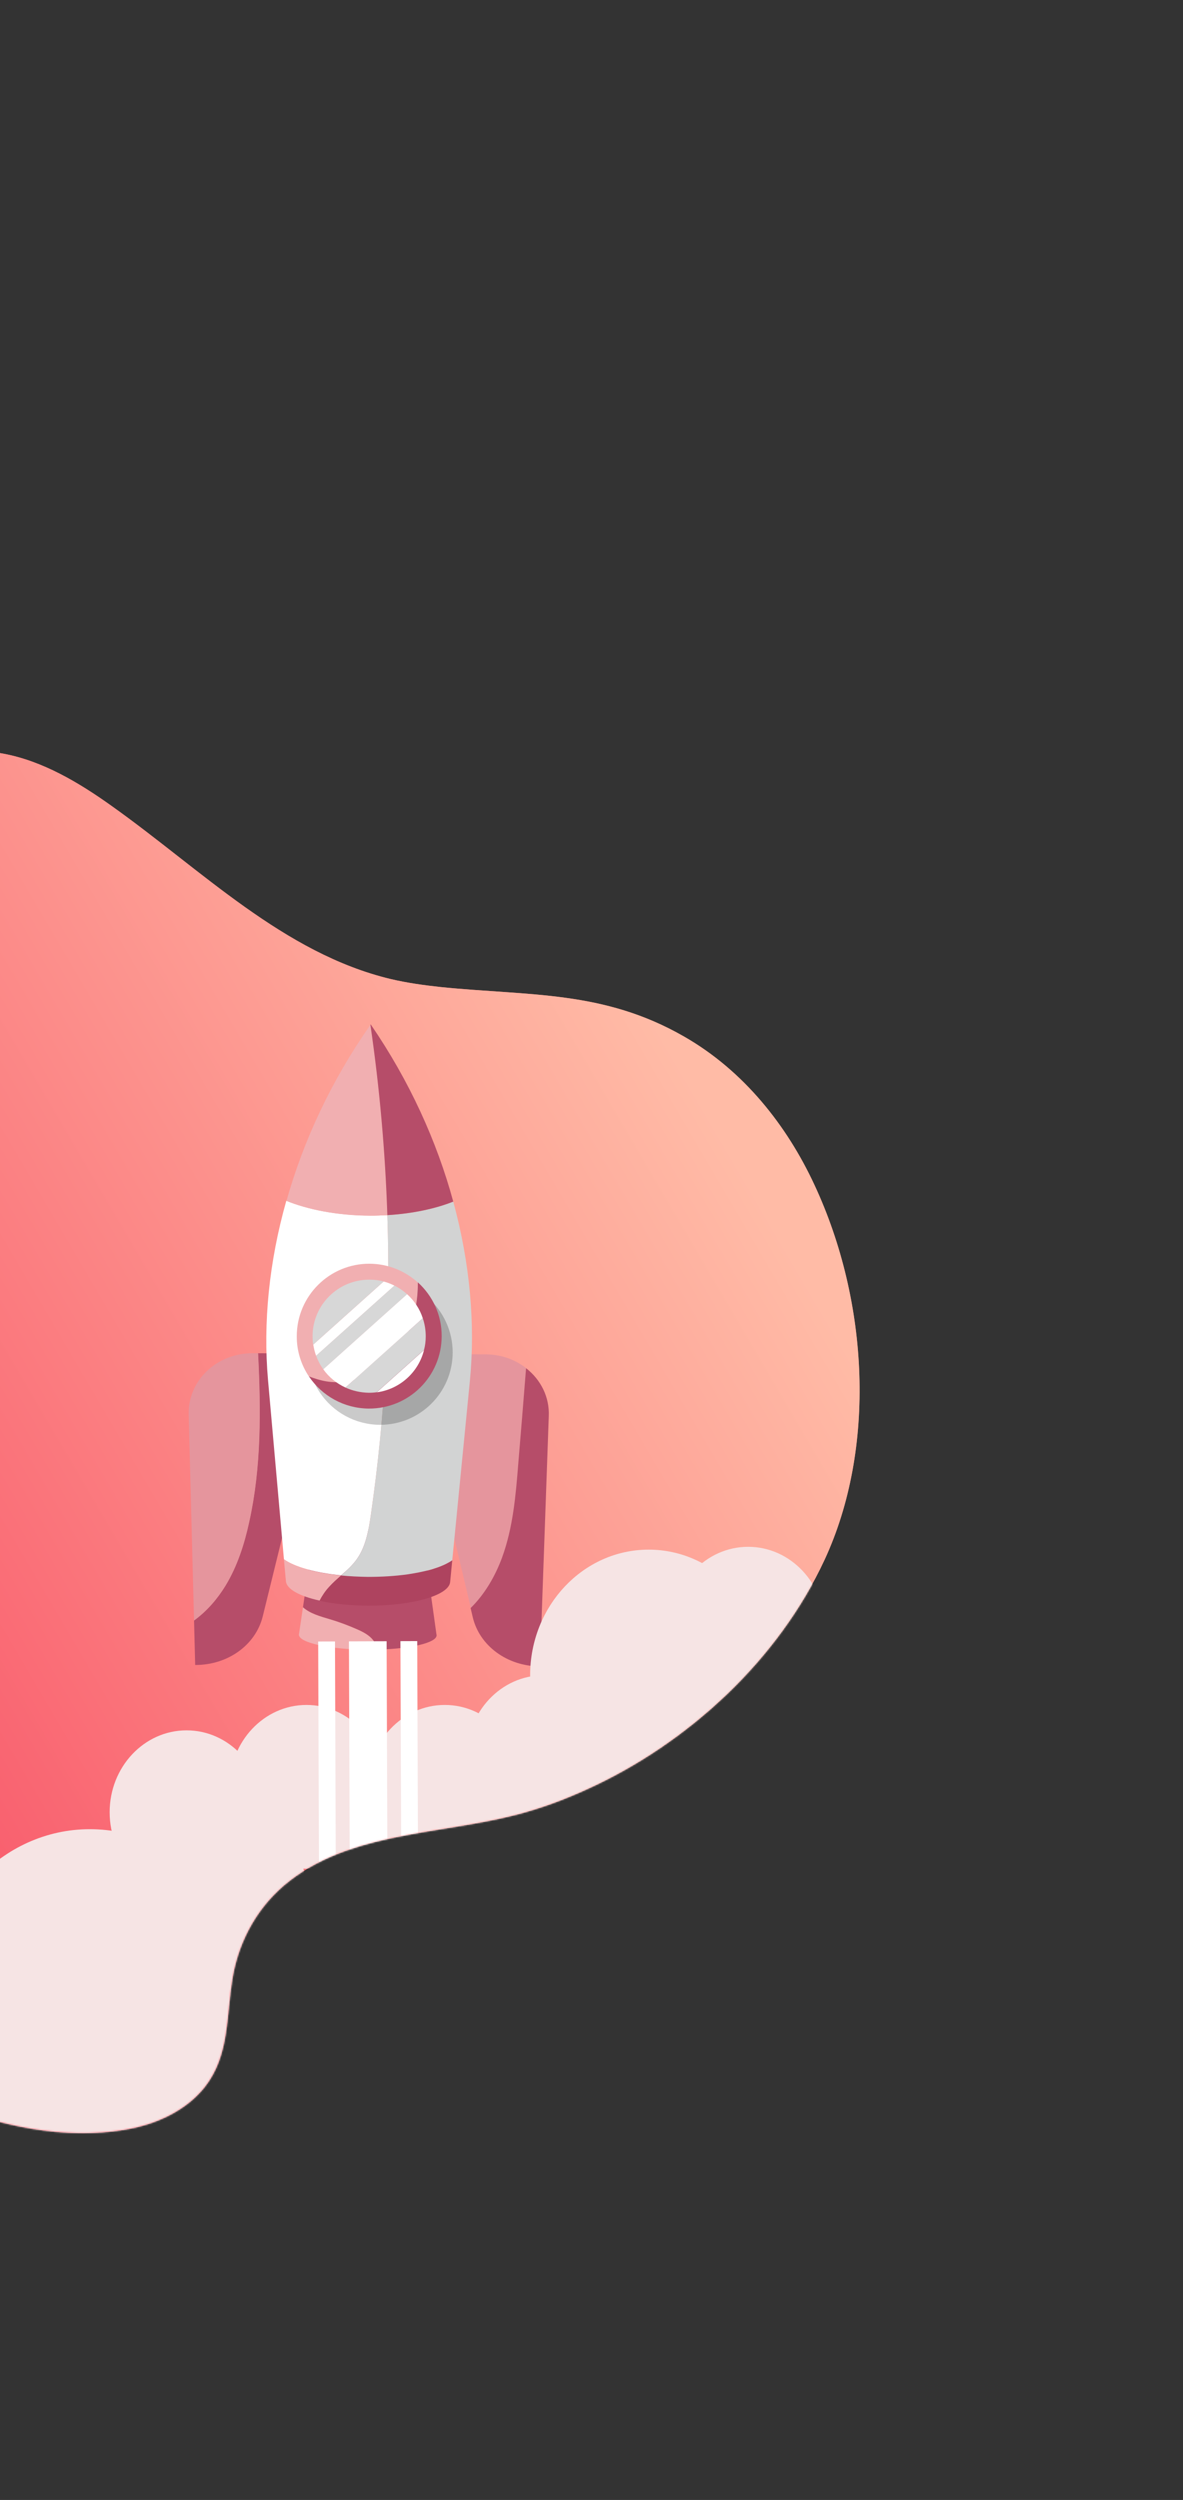 <svg width="768" height="1622" viewBox="0 0 768 1622" fill="none" xmlns="http://www.w3.org/2000/svg">
<rect x="0" y="0" width="768" height="1622" fill="#333333" stroke="none"/>
<path d="M379.99 1161.36C447.957 1130.8 505.651 1075.8 535.332 1011.97C568.789 939.823 564.229 844.822 528.713 768.724C510.898 730.387 482.893 694.69 443.995 672.465C391.566 642.387 343.714 646.25 286.127 640.407C275.238 639.225 264.485 637.757 253.663 635.211C184.128 618.607 130.803 564.372 72.525 522.954C51.089 507.666 27.665 493.697 1.979 488.943C-24.792 484.02 -52.131 489.645 -75.11 501.188C-112.303 519.734 -139.039 552.167 -156.738 588.041C-177.58 630.092 -182.361 677.538 -202.367 719.465C-223.525 763.808 -243.736 808.603 -263.087 853.633C-301.474 942.624 -335.998 1033.28 -364.4 1126.17C-367.068 1135.01 -369.624 1144.44 -366.373 1153.49C-363.506 1161.31 -356.752 1167.5 -350.112 1173.11C-289.488 1226.3 -221.678 1271.74 -149.641 1309.95C-80.858 1346.44 1.162 1394.65 80.443 1381.88C101.026 1378.61 120.706 1369.51 132.933 1354.05C149.341 1333.09 146.75 1307.6 151.095 1282.63C155.394 1258.16 168.029 1235.75 188.005 1220.33C232.116 1186.07 294.153 1190.72 346.731 1174.11C357.87 1170.7 369.099 1166.29 379.99 1161.36Z" fill="url(#paint0_linear)"/>
<path d="M379.99 1161.36C447.957 1130.8 505.651 1075.8 535.332 1011.97C568.789 939.823 564.229 844.822 528.713 768.724C510.898 730.387 482.893 694.69 443.995 672.465C391.566 642.387 343.714 646.25 286.127 640.407C275.238 639.225 264.485 637.757 253.663 635.211C184.128 618.607 130.803 564.372 72.525 522.954C51.089 507.666 27.665 493.697 1.979 488.943C-24.792 484.02 -52.131 489.645 -75.11 501.188C-112.303 519.734 -139.039 552.167 -156.738 588.041C-177.58 630.092 -182.361 677.538 -202.367 719.465C-223.525 763.808 -243.736 808.603 -263.087 853.633C-301.474 942.624 -335.998 1033.28 -364.4 1126.17C-367.068 1135.01 -369.624 1144.44 -366.373 1153.49C-363.506 1161.31 -356.752 1167.5 -350.112 1173.11C-289.488 1226.3 -221.678 1271.74 -149.641 1309.95C-80.858 1346.44 1.162 1394.65 80.443 1381.88C101.026 1378.61 120.706 1369.51 132.933 1354.05C149.341 1333.09 146.75 1307.6 151.095 1282.63C155.394 1258.16 168.029 1235.75 188.005 1220.33C232.116 1186.07 294.153 1190.72 346.731 1174.11C357.87 1170.7 369.099 1166.29 379.99 1161.36Z" fill="url(#paint1_linear)"/>
<path d="M231.597 1056.98C225.918 1054.51 220.146 1052.31 214.192 1050.57C208.055 1048.74 201.276 1046.9 196.696 1042.78L194.131 1060C194.039 1060.19 194.039 1060.37 194.039 1060.55C194.039 1065.87 214.009 1070.17 238.651 1070.36C240.941 1070.36 243.139 1070.36 245.338 1070.26C244.697 1068.16 243.781 1066.14 242.406 1064.31C239.75 1060.83 235.628 1058.81 231.597 1056.98Z" fill="#F1AFB1"/>
<path d="M283.445 1061.01C283.445 1060.83 283.445 1060.65 283.354 1060.46L273.919 992.858L204.116 992.492L196.696 1042.78C201.276 1046.91 208.055 1048.74 214.192 1050.57C220.146 1052.31 225.918 1054.51 231.597 1056.98C235.628 1058.72 239.75 1060.83 242.406 1064.31C243.78 1066.05 244.697 1068.07 245.338 1070.26C266.957 1069.71 283.445 1065.78 283.445 1061.01Z" fill="#B64D69"/>
<path d="M167.473 877.985C169.305 914.811 169.672 951.727 161.702 987.545C158.496 1001.93 154.007 1016.13 146.404 1028.68C141.091 1037.47 134.221 1045.35 125.976 1051.39L126.709 1080.25C147.87 1080.34 166.008 1067.33 170.588 1048.65L212.543 878.26L167.473 877.985Z" fill="#B64D69"/>
<path d="M146.496 1028.68C154.099 1016.13 158.679 1001.93 161.794 987.545C169.763 951.728 169.397 914.719 167.565 877.986H164.267C140.633 877.803 121.946 895.757 122.495 917.834L125.976 1051.39C134.312 1045.35 141.183 1037.38 146.496 1028.68Z" fill="#E5959D"/>
<path d="M336.576 949.438C338.225 928.827 339.874 908.216 341.614 887.696C334.469 882.108 325.309 878.719 315.141 878.719L266.773 878.536L305.705 1043.52C314.866 1034.45 321.736 1022.81 326.133 1010.72C333.187 991.118 334.927 970.141 336.576 949.438Z" fill="#E5959D"/>
<path d="M341.523 887.696C339.874 908.307 338.225 928.918 336.484 949.438C334.836 970.141 333.095 991.027 325.95 1010.54C321.461 1022.72 314.682 1034.36 305.522 1043.33L306.896 1049.2C311.293 1067.88 329.339 1081.07 350.5 1081.17L356.271 918.842C356.821 906.384 351.05 895.116 341.523 887.696Z" fill="#B64D69"/>
<path d="M221.429 1022.17C204.757 1020.52 191.107 1016.68 184.329 1011.73L185.611 1025.84C185.978 1031.06 194.588 1035.64 207.505 1038.48C209.154 1035.27 211.169 1032.25 213.642 1029.59C216.024 1026.94 218.772 1024.55 221.429 1022.17Z" fill="#F1AFB1"/>
<path d="M281.888 1017.68C280.88 1017.96 279.873 1018.32 278.865 1018.6C276.758 1019.15 274.468 1019.7 272.086 1020.16C269.705 1020.61 267.231 1021.07 264.666 1021.44C256.88 1022.54 248.177 1023.18 239.017 1023.09C232.971 1023.09 227.108 1022.72 221.52 1022.17C218.772 1024.55 216.116 1026.94 213.642 1029.68C211.169 1032.34 209.154 1035.36 207.505 1038.57C216.299 1040.58 227.2 1041.68 238.834 1041.78C267.689 1041.87 291.507 1035.09 292.239 1026.39L293.614 1012.28C292.514 1013.1 291.14 1013.84 289.674 1014.57C287.476 1015.67 284.819 1016.77 281.888 1017.68Z" fill="#AE435F"/>
<path d="M231.689 1011.55C237.551 1003.3 239.292 992.858 240.757 982.873C250.101 918.567 253.674 853.344 251.475 788.396C247.719 788.579 243.964 788.762 240.025 788.671C218.864 788.579 199.535 784.64 185.886 779.052C174.619 818.809 170.771 858.474 173.977 895.116L184.329 1011.64C191.108 1016.58 204.757 1020.43 221.429 1022.08C225.185 1018.87 228.849 1015.58 231.689 1011.55Z" fill="white"/>
<path d="M294.255 779.602C283.079 784.091 268.147 787.388 251.475 788.396C253.582 853.344 250.009 918.567 240.757 982.873C239.292 992.858 237.551 1003.3 231.688 1011.55C228.849 1015.58 225.185 1018.87 221.429 1022.17C226.925 1022.72 232.879 1023 238.925 1023.09C248.086 1023.09 256.788 1022.54 264.575 1021.44C267.14 1021.07 269.613 1020.61 271.995 1020.16C274.376 1019.7 276.575 1019.15 278.773 1018.6C279.873 1018.32 280.88 1018.05 281.796 1017.68C284.728 1016.77 287.384 1015.76 289.674 1014.57C291.14 1013.84 292.514 1013.01 293.613 1012.28L305.064 895.849C308.637 859.207 305.156 819.542 294.255 779.602Z" fill="#D2D3D3"/>
<path d="M251.475 788.396C250.101 747.082 246.437 705.768 240.482 664.913C215.108 701.097 196.97 740.12 185.978 779.144C199.627 784.732 218.864 788.671 240.116 788.762C243.963 788.762 247.719 788.579 251.475 788.396Z" fill="#F1AFB1"/>
<path d="M294.255 779.602C283.628 740.487 265.765 701.189 240.666 664.638C240.574 664.73 240.574 664.821 240.482 664.913C246.437 705.86 250.101 747.083 251.475 788.396C268.147 787.389 283.079 784.091 294.255 779.602Z" fill="#B64D69"/>
<path opacity="0.21" d="M278.315 842.443C269.979 834.931 259.078 830.351 246.986 830.259C220.971 830.167 199.81 851.145 199.718 877.161C199.627 886.963 202.65 896.031 207.688 903.543C216.116 916.093 230.406 924.337 246.62 924.429C272.636 924.521 293.797 903.543 293.888 877.527C293.888 863.603 287.842 851.053 278.315 842.443Z" fill="black"/>
<path d="M256.697 877.894C267.048 865.161 271.537 848.489 271.262 832.091C262.926 824.58 252.025 820 239.933 819.908C213.917 819.816 192.756 840.794 192.665 866.81C192.573 876.611 195.596 885.68 200.634 893.192C204.299 894.566 207.963 895.757 211.81 896.398C228.482 899.146 245.979 890.993 256.697 877.894Z" fill="#F1AFB1"/>
<path d="M271.262 832C271.445 848.397 266.957 865.16 256.697 877.802C245.979 890.993 228.482 899.054 211.719 896.215C207.871 895.573 204.207 894.382 200.543 893.008C208.971 905.558 223.261 913.803 239.475 913.894C265.491 913.986 286.652 893.008 286.743 866.993C286.835 853.252 280.88 840.702 271.262 832Z" fill="#B64D69"/>
<path d="M249.093 831.45L203.383 872.398C203.749 874.871 204.39 877.344 205.215 879.634L256.055 834.107C253.857 833.007 251.475 832.091 249.093 831.45Z" fill="white"/>
<path d="M256.055 834.106L205.215 879.634C206.405 882.84 207.963 885.772 209.886 888.428L264.3 839.694C261.826 837.496 259.078 835.572 256.055 834.106Z" fill="#D7D7D7"/>
<path d="M239.841 830.259C219.597 830.168 203.016 846.565 202.925 866.81C202.925 868.733 203.016 870.565 203.291 872.397L249.002 831.45C246.162 830.626 243.048 830.259 239.841 830.259Z" fill="#D7D7D7"/>
<path d="M275.292 875.878L244.605 903.36C259.628 901.345 271.72 890.26 275.292 875.878Z" fill="white"/>
<path d="M276.392 867.084C276.392 862.962 275.751 859.023 274.468 855.267L224.269 900.245C228.849 902.352 234.07 903.543 239.475 903.634C241.215 903.634 242.956 903.543 244.605 903.268L275.292 875.787C276.025 873.038 276.392 870.107 276.392 867.084Z" fill="#D7D7D7"/>
<path d="M264.3 839.694L209.887 888.428C213.551 893.558 218.498 897.589 224.269 900.245L274.468 855.267C272.544 849.313 268.972 843.908 264.3 839.694Z" fill="white"/>
<mask id="mask0" mask-type="alpha" maskUnits="userSpaceOnUse" x="-438" y="422" width="1089" height="1102">
<path d="M379.983 1161.37C447.95 1130.81 505.644 1075.81 535.326 1011.98C568.782 939.828 564.223 844.827 528.706 768.729C510.891 730.392 482.886 694.695 443.988 672.47C391.559 642.392 343.707 646.255 286.121 640.412C275.231 639.229 264.478 637.762 253.657 635.216C184.122 618.612 130.796 564.377 72.519 522.959C51.083 507.671 27.658 493.701 1.972 488.948C-24.799 484.025 -52.137 489.65 -75.117 501.193C-112.31 519.739 -139.046 552.172 -156.745 588.045C-177.587 630.096 -182.367 677.543 -202.373 719.47C-223.532 763.812 -243.742 808.608 -263.094 853.638C-301.481 942.629 -336.005 1033.29 -364.407 1126.17C-367.075 1135.02 -369.631 1144.44 -366.38 1153.5C-363.513 1161.32 -356.759 1167.51 -350.119 1173.12C-289.495 1226.3 -221.685 1271.74 -149.648 1309.96C-80.864 1346.44 1.156 1394.65 80.436 1381.88C101.019 1378.62 120.699 1369.51 132.926 1354.06C149.334 1333.1 146.743 1307.61 151.088 1282.64C155.387 1258.17 168.023 1235.76 187.999 1220.34C232.109 1186.07 294.146 1190.72 346.724 1174.11C357.863 1170.7 369.092 1166.29 379.983 1161.37Z" fill="url(#paint2_linear)"/>
</mask>
<g mask="url(#mask0)">
<ellipse cx="121.11" cy="1175.79" rx="49.925" ry="53.131" fill="#F6E4E4"/>
<ellipse cx="485.698" cy="1056.71" rx="49.925" ry="53.131" fill="#F6E4E4"/>
<ellipse cx="198.974" cy="1159.31" rx="49.925" ry="53.131" fill="#F6E4E4"/>
<ellipse cx="58.361" cy="1297.17" rx="103.514" ry="110.384" fill="#F6E4E4"/>
<ellipse cx="288.747" cy="1159.31" rx="49.925" ry="53.131" fill="#F6E4E4"/>
<ellipse cx="352.87" cy="1140.07" rx="49.925" ry="53.131" fill="#F6E4E4"/>
<ellipse cx="149.508" cy="1228.93" rx="49.925" ry="53.131" fill="#F6E4E4"/>
<ellipse cx="421.116" cy="1086.94" rx="76.948" ry="81.528" fill="#F6E4E4"/>
<path d="M250.994 1064.84L226.535 1064.93L228.065 1500.25L252.524 1500.17L250.994 1064.84Z" fill="white"/>
<path d="M270.866 1064.75L259.965 1064.79L261.494 1500.11L272.396 1500.07L270.866 1064.75Z" fill="white"/>
<path d="M217.475 1064.98L206.573 1065.02L208.103 1500.34L219.004 1500.31L217.475 1064.98Z" fill="white"/>
</g>
<defs>
<linearGradient id="paint0_linear" x1="512.4" y1="809.924" x2="-211.283" y2="1233.99" gradientUnits="userSpaceOnUse">
<stop stop-color="#D5806E"/>
<stop offset="1" stop-color="#F7455E"/>
</linearGradient>
<linearGradient id="paint1_linear" x1="512.4" y1="809.924" x2="-211.283" y2="1233.99" gradientUnits="userSpaceOnUse">
<stop stop-color="#FFBBA6"/>
<stop offset="1" stop-color="#F7455E"/>
</linearGradient>
<linearGradient id="paint2_linear" x1="512.394" y1="809.929" x2="-211.29" y2="1234" gradientUnits="userSpaceOnUse">
<stop stop-color="#D5806E"/>
<stop offset="1" stop-color="#F7455E"/>
</linearGradient>
</defs>
</svg>
